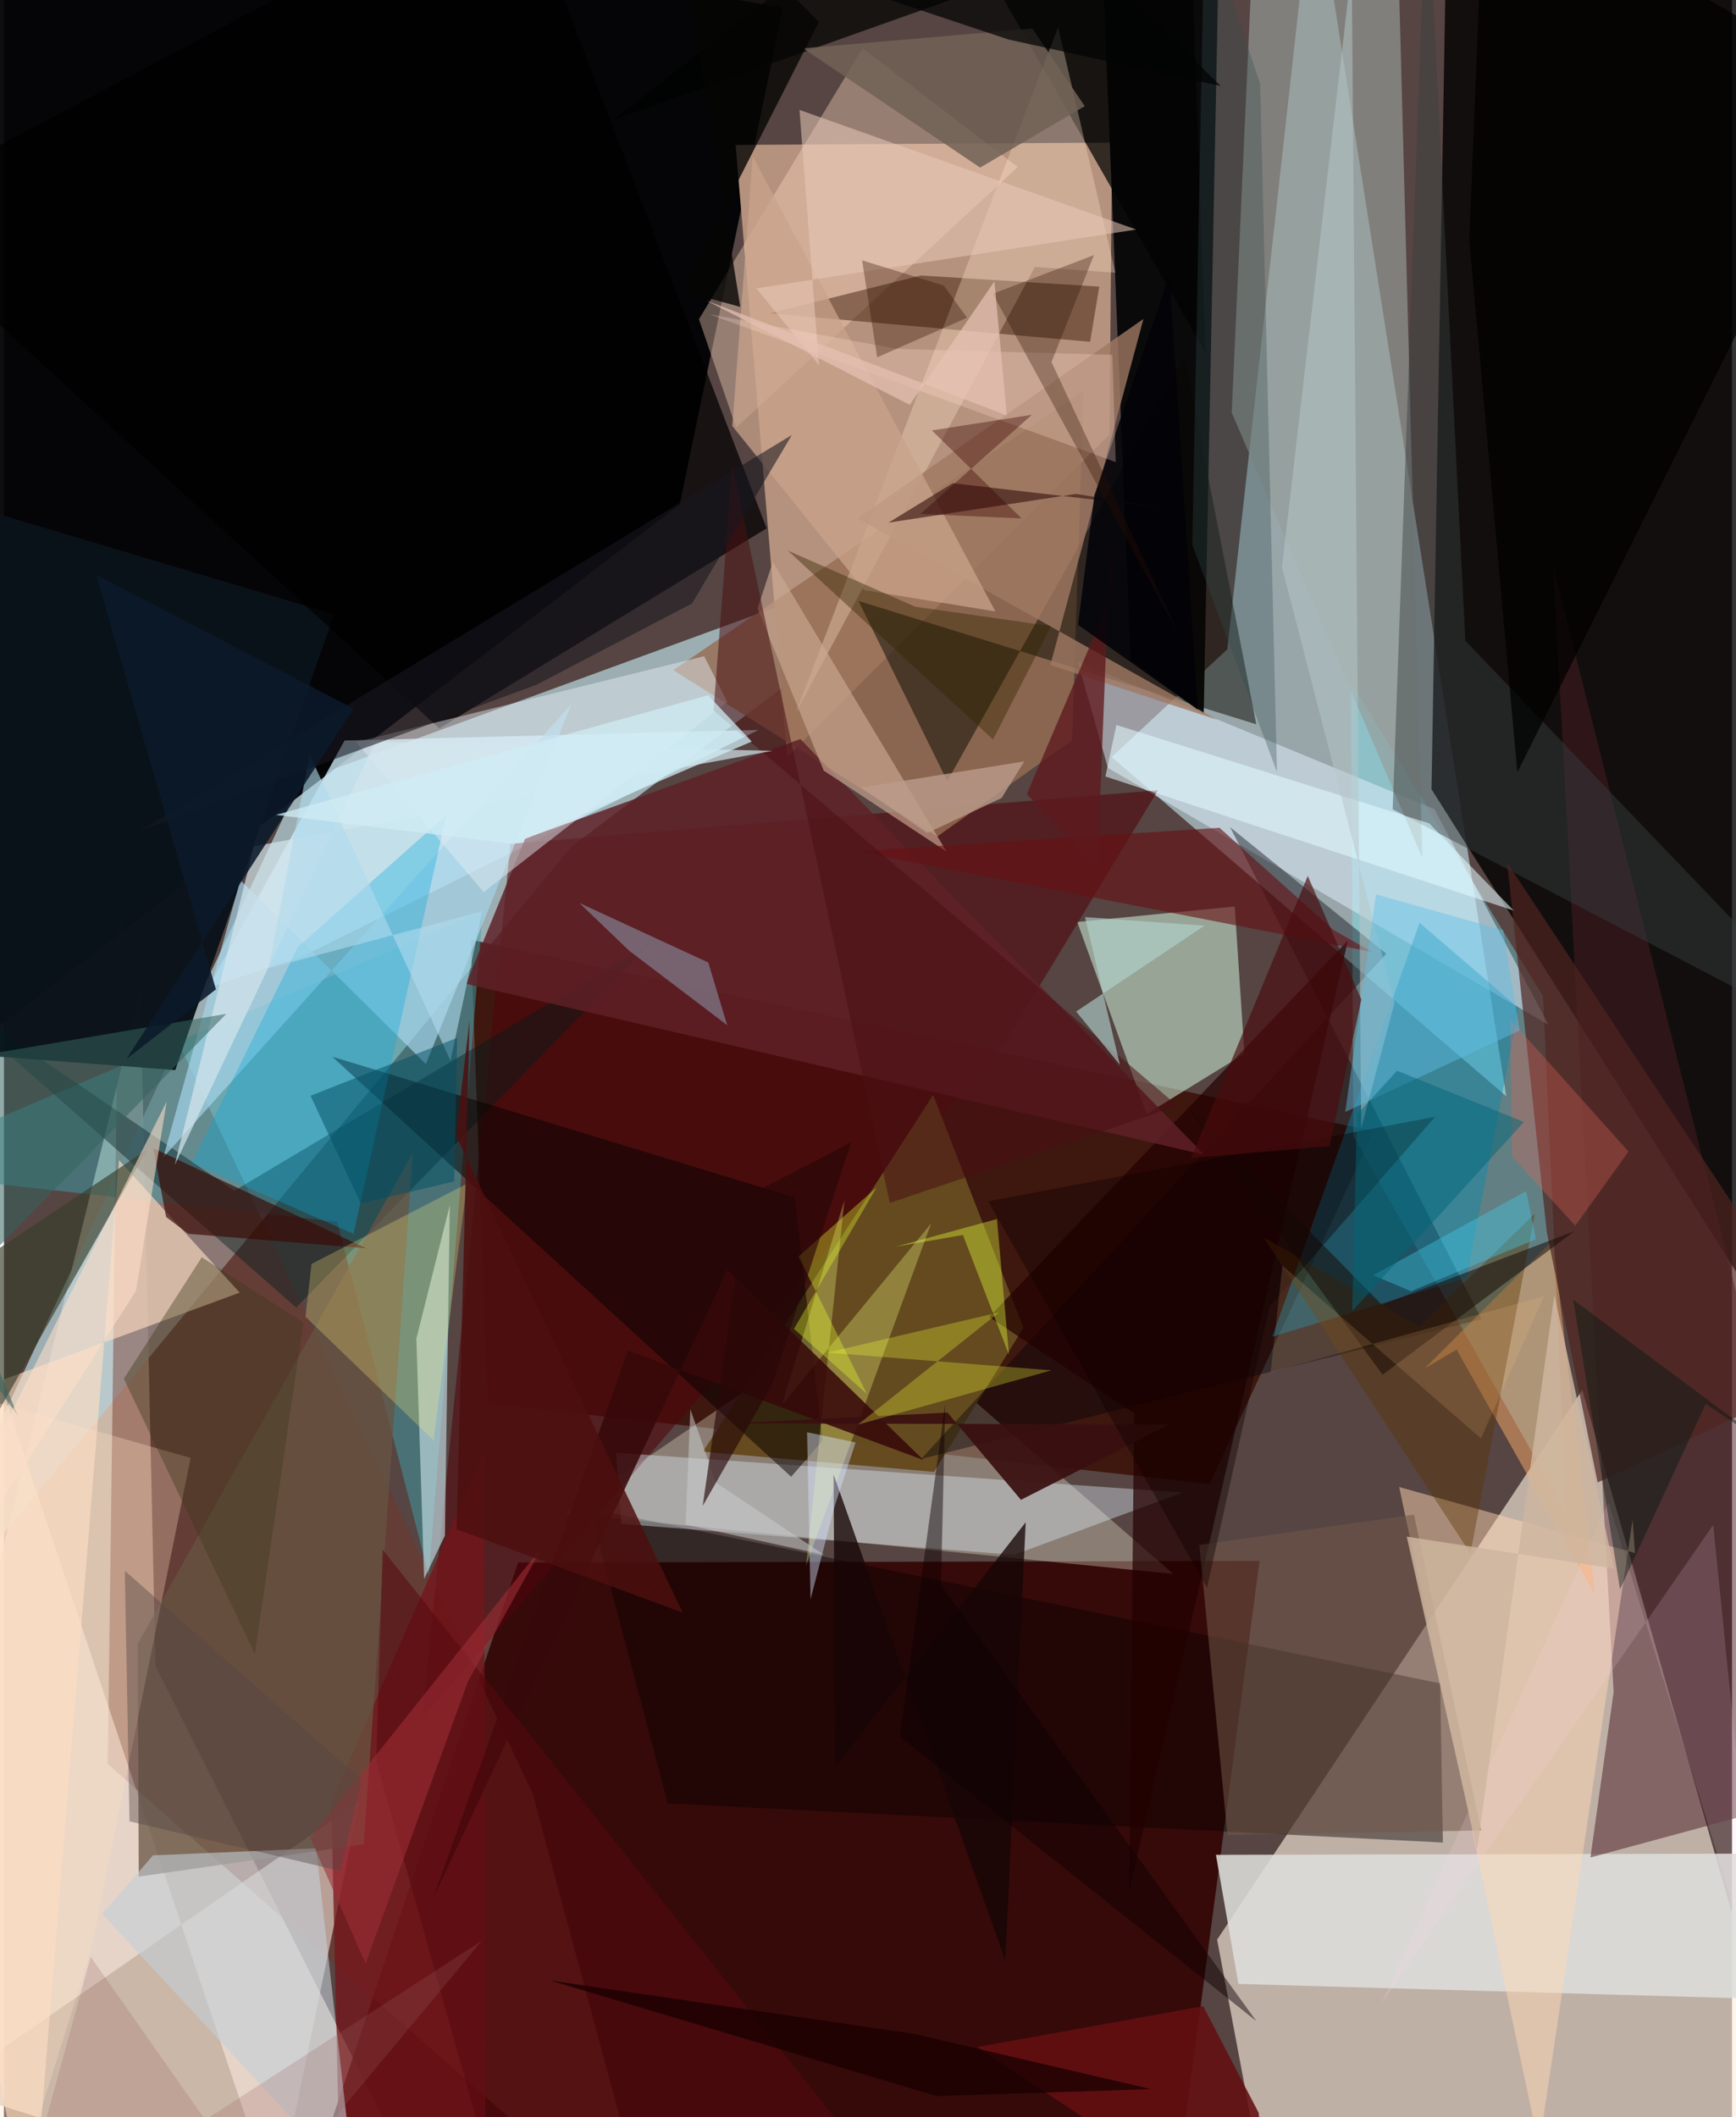 <svg xmlns="http://www.w3.org/2000/svg" width="228" height="278" viewBox="0 0 836 1024"><path fill="#564542" d="M0 0h836v1024H0z"/><path fill="#fcede0" fill-opacity=".635" d="M586.896 938.137l176.654-265.85L881.858 1086l-277.128-53.102z"/><path fill="#e2cebd" fill-opacity=".827" d="M214.632 1086L-62 999.447l128.001-520.41 7.32 326.92z"/><path fill="#b4cfd6" fill-opacity=".757" d="M143.353 377.856l336.491-123.052-205.442 154.778L-62 816.48z"/><path fill="#c6eaf3" fill-opacity=".584" d="M633.654-62l93.094 592.182L535.86 366.183l55.947-52.136z"/><path fill="#000103" fill-opacity=".945" d="M326.888 244.102L-62 541.847 3.956-62l372.89 65.844z"/><path fill="#310000" fill-opacity=".859" d="M563.615 1085.905l-425.2.095 110.303-330.233 358.694-.79z"/><path fill="#020001" fill-opacity=".8" d="M892.004 1.315L898 710.181 690.606 381.73 698.318-62z"/><path fill="#b6937e" fill-opacity=".996" d="M536.05 68.98l-182.097 1.116 25.003 295.927 155.895-155.886z"/><path fill="#380b02" fill-opacity=".788" d="M234.036 678.8l349.213 38.947 79.498-170.605-436.888-92.61z"/><path fill="#ffffe4" fill-opacity=".306" d="M565.753 761.26L461.6 670.837l-35.017-44.548-155.02 105.695z"/><path fill="#0b0a0b" fill-opacity=".988" d="M580.405 345.08L588.48-62h-58.793l15.376 381.49z"/><path fill="#d3f9e3" fill-opacity=".525" d="M552.76 538.776l47.336-29.105-4.675-71.23-76.187 7.486z"/><path fill="#7af2ff" fill-opacity=".345" d="M744.561 481.861l11.315 249.984-103.088-182.434-1.097-219.24z"/><path fill="#763529" fill-opacity=".447" d="M255.742 867.434L314.572 1086 50.24 853.186l5.354-409.957z"/><path fill="#090100" fill-opacity=".427" d="M696.113 891.163l-1.331-76.98-411.456-84.627 37.799 142.695z"/><path fill="#cfeefb" fill-opacity=".769" d="M364.976 353.046L145.44 462.119l-46.723 15.714 66.053-119.67z"/><path fill="#3fa0ac" fill-opacity=".498" d="M231.649 440.857L-62 566.14l223.173 24.768 44.344 170.89z"/><path fill="#dcdddb" fill-opacity=".875" d="M898 896.421l-311.682.695 10.893 62.427L898 968.146z"/><path fill="#f8e8df" fill-opacity=".576" d="M131.46 1067.581L-54.87 510.01-62 1033.17l234.028-161.926z"/><path fill="#0b131a" fill-opacity=".98" d="M159.698 297.104L82.883 517.557l-105.934-8.04 5.008-265.458z"/><path fill="#471d25" fill-opacity=".506" d="M898 863.043l-130.511 35.354 11.222-79.933-29.24-544.641z"/><path fill="#e2f0ff" fill-opacity=".506" d="M747.212 495.683L692.01 391.356l-172.545-71.32 14.584 51.344z"/><path fill="#4f050c" fill-opacity=".569" d="M202.324 831.106l282.542-327.622 73.426-121.283-313.218 25.917z"/><path fill="#966d54" fill-opacity=".816" d="M522.276 188.943l-5.538 169.104-65.219 46.534-127.684-80.478z"/><path fill="#ffdbc4" fill-opacity=".38" d="M415.34 23.375l75.086 57.438-136.212 126.01-18-52.418z"/><path fill="#644b1f" fill-opacity=".988" d="M493.188 642.268L449.52 529.593 338.141 702.151l111.8 9.74z"/><path fill="#969d99" fill-opacity=".655" d="M674.433-23.84l11.712 438.702-92.198-215.312L605.84-62z"/><path fill="#080702" fill-opacity=".494" d="M605.838 350.314l-34.573-177.895-114.909 205.416-42.959-87.173z"/><path fill="#000009" fill-opacity=".396" d="M714.847 638.044l-271.179 67.604L668.77 461.303l-75.61-61.242z"/><path fill="#ffd8b4" fill-opacity=".482" d="M789.06 751.151L674.97 719.22l67.691 318.947 45.232-303.17z"/><path fill="#d8e4ee" fill-opacity=".416" d="M570.128 721.89l-273.915-19.245 2.465 34.396 189.976 14.991z"/><path fill-opacity=".725" d="M-62 102.085L247.302-62l121.653 317.537-158.377 96.742z"/><path fill="#011b1e" fill-opacity=".416" d="M313.635 455.52L141.371 632.438-40.16 472.64 111.5 575.886z"/><path fill="#cbe4ed" fill-opacity=".608" d="M203.275 763.67l-3.767-116.176 16.17-64.475-2.361 159.74z"/><path fill="#008ab1" fill-opacity=".412" d="M684.836 446.329l-71.279 200.22 94.08-28.566 25.161-130.417z"/><path fill="#371701" fill-opacity=".467" d="M525.443 165.31l-155.032-13.757 73.152-18.303 86.32 5.382z"/><path fill="#ffdec3" fill-opacity=".631" d="M114.038 625.2l-58.4-64.072L13.168 1086l-75.006-396.106z"/><path fill="#75141a" fill-opacity=".757" d="M163.165 1086l69.702-40.597-.503-343.47-74.021 169.633z"/><path fill="#685342" fill-opacity=".745" d="M65.207 907.647l-.483-112.585L197.82 557.507 174.03 892.02z"/><path fill="#070001" fill-opacity=".51" d="M382.627 579.192l13.36 117.615-15.159 17.456-222.02-203.178z"/><path fill="#010201" fill-opacity=".722" d="M573.98-41.239l7.264 211.902L448.484-62 295.157 57.75z"/><path fill="#a5d3e9" fill-opacity=".694" d="M114.342 425.7l89.76 88.929 70.482-174.117-197.527 219.32z"/><path fill="#383f40" fill-opacity=".455" d="M671.832 391.442L898 509.328 706.987 309.9 688.275-62z"/><path fill="#feab6b" fill-opacity=".49" d="M687.437 661.741l15.317-9.012 67.009 118.687L749.3 599.91z"/><path fill="#230000" fill-opacity=".702" d="M650.202 454.765L544.39 914.559l2.36-230.984-70.121-46.616z"/><path fill="#5e2126" fill-opacity=".839" d="M223.538 475.845l357.137 82.67-195.416-201.06-133.13 48.152z"/><path fill="#ffe2ca" fill-opacity=".322" d="M537.66 131.9l-38.93-2.796-115.578 215.49 126.814-331.41z"/><path fill="#72564a" fill-opacity=".545" d="M578.28 747.231l13.623 140.346 122.72-2.238-32.483-152.774z"/><path fill="#03a8dc" fill-opacity=".333" d="M213.975 394.316l-71.836 63.802-51.29 104.32 78.25 34.33z"/><path fill="#cca993" fill-opacity=".647" d="M364.566 294.319l32.017 78.4 59.405 39.163-84.04-140.049z"/><path fill="#a07963" fill-opacity=".792" d="M413.005 250.684l173.863 97.448-80.66-26.462 45.041-167.402z"/><path fill="#c6d0d8" fill-opacity=".588" d="M169.454 1057.079l-18.472-163.091-78.888 3.383-24.548 28.33z"/><path fill="#4f2421" fill-opacity=".694" d="M888.626 661.455L727.199 417.224l19.181 178.724 24.582 121.081z"/><path fill="#f6ff82" fill-opacity=".302" d="M406.591 580.47l-30.188 98.964 72.168-87.749-60.505 165.348z"/><path fill="#e3ebf3" fill-opacity=".467" d="M170.354 358.92l168.39-41.547 11.2 22.142-117.885 91.967z"/><path fill="#37090a" fill-opacity=".867" d="M350.002 613.997l94.882 92.187-142.97-53.02-94.533 265.623z"/><path fill="#373e2c" fill-opacity=".655" d="M-62 739.781v-96.208L69.275 555.98-6.281 689.048z"/><path fill="#390903" fill-opacity=".671" d="M89.181 596.752l-10.745-8.14-6.223-33.281 103.04 48.428z"/><path fill="#ffec7d" fill-opacity=".267" d="M145.874 636.86l2.916-25.534 75.252-38.837-16.207 124.178z"/><path fill="#837f90" fill-opacity=".698" d="M302.395 459.784l47.475 36.07-9.115-30.311-62.404-28.832z"/><path fill="#391010" fill-opacity=".918" d="M351.791 688.431l212.017.511-71.814 36.479-35.523-42.204z"/><path fill="#c9a38a" fill-opacity=".745" d="M416.24 285.435l-63.883-79.386 9.869-130.43 117.412 220.109z"/><path fill="#651115" fill-opacity=".612" d="M643.202 449.832l-55.165-49.468-175.449 11.35L662.05 460.48z"/><path fill="#5c3500" fill-opacity=".4" d="M684.856 641.522l55.772-54.622-31.19 164.47-99.948-152.805z"/><path fill="#4a1014" fill-opacity=".541" d="M428.562 581.81l139.27-46.901-224.548-191.263 9.047-118.26z"/><path fill="#ffdfc3" fill-opacity=".31" d="M42.074 943.588l48.248-238.443-101.65-28.995L-2.613 1086z"/><path fill="#640f12" fill-opacity=".878" d="M470.93 990.077L615.213 1086l-8.269-64.21-26.774-51.466z"/><path fill="#e0f9ff" fill-opacity=".561" d="M532.847 375.559l197.538 64.857-40.865-42.187-151.363-47.589z"/><path fill="#f5ff37" fill-opacity=".29" d="M413.088 689.062l93.67-26.284-108.477-8.567 83.182-19.492z"/><path fill="#b5c6c8" fill-opacity=".514" d="M672.721 485.072l-54.454-210.807L652.004-15.94l4.61 561.527z"/><path fill="#b2d3d0" fill-opacity=".624" d="M580.77 447.72l-57.798-4.153 16.9 71.467-21.188-25.785z"/><path fill="#170606" fill-opacity=".776" d="M402.116 854.717l-.754-141.542 83.084 235.24 9.844-212.132z"/><path fill="#e7c8b7" fill-opacity=".553" d="M394.284 176.66l-9.426-123.505 162.88 57.864-183.76 28.457z"/><path fill-opacity=".733" d="M732.127 373.54L898 41.701 716.045-62l-7.164 178.329z"/><path fill="#3d1a14" fill-opacity=".659" d="M459.027 233.714l-31.109 19.07 90.73-13.896 41.082 6.532z"/><path fill="#5e191d" fill-opacity=".776" d="M529.015 419.716l-34.176-35.52 40.615-95.599.508-46.787z"/><path fill="#d4e5ec" fill-opacity=".698" d="M371.748 363.15L120.92 409.326 82.621 563.461l97.06-204.772z"/><path fill="#d7e3ff" fill-opacity=".435" d="M401.778 728.781l-11.566 44.734-1.687-80.783 23.48 4.913z"/><path fill="#ffd5e8" fill-opacity=".161" d="M826.887 737.553l22.936 227.07-73.627-238.086-109.88 242.65z"/><path fill="#3e3b1c" fill-opacity=".404" d="M95.694 608.083L58.003 666.86 121.393 800l23.493-160.283z"/><path fill="#716256" fill-opacity=".851" d="M472.238 81.056l50.611-29.71-25.317-37.538-110.938 9.577z"/><path fill="#bc9b8b" fill-opacity=".792" d="M493.589 368.261l-10.955 17.71-35.954 16.937-31.972-21.967z"/><path fill="#180b05" fill-opacity=".529" d="M571.343 534.346l95.205 96.65 93.23-35.532-92.818 69.464z"/><path fill="#dc6457" fill-opacity=".337" d="M729.605 559.432l-.934-66.398 57.233 63.934-25.75 35.868z"/><path fill="#344b4e" fill-opacity=".322" d="M615.841 373.386L607.714 40.64l-26.878-80.828-5.944 303.667z"/><path fill="#030307" fill-opacity=".863" d="M563.85 132.614l-36.363 107.01-7.89 62.578 57.98 41.106z"/><path fill="#560a0f" fill-opacity=".565" d="M183.176 749.486l233.353 293.222L245.526 1086l-65.403-234.206z"/><path fill="#021710" fill-opacity=".424" d="M859.793 703.55L823.26 679l-41.448 89.675-22.627-140.045z"/><path fill="#afdbed" fill-opacity=".604" d="M231.446 440.794L216 512.954l-68.07-147.833-19.98 103.149z"/><path fill="#e9ff2e" fill-opacity=".349" d="M384.391 607.705l37.731-33.358-39.948 68.372 35.307 31.51z"/><path fill="#0f0000" fill-opacity=".408" d="M612.195 632.086l-30.2 135.823-105.846-186.873 216.223-40.884z"/><path fill="#9e2e37" fill-opacity=".576" d="M148.076 888.803l26.87 60.876 49.496-136.315 36.317-65.697z"/><path fill="#4d0f0f" fill-opacity=".843" d="M328.314 779.931l-109.322-40.268 6.262-246.127-6.574 55.766z"/><path fill="#332400" fill-opacity=".416" d="M379.224 266.31l99.261 91.376 28.085-54.833-65.775-9.427z"/><path fill="#060605" fill-opacity=".796" d="M394.22 10.613l-66.115 130.162 28.124 7.664L322.409-62z"/><path fill="#191820" fill-opacity=".569" d="M332.882 291.856l48.28-81.478L65.504 401.99l192.193-70.848z"/><path fill="#ffe0d0" fill-opacity=".271" d="M537.84 223.508l-196.535-71.495 90.725 16.735 104.176 2.881z"/><path fill="#43d1f2" fill-opacity=".365" d="M662.388 616.781l74.004-40.672 4.687 23.265-60.373 25.158z"/><path fill="#34635d" fill-opacity=".537" d="M-30.898 631.998L107.55 490.37-62 519.08 6.766 684.806z"/><path fill="#61c0e6" fill-opacity=".439" d="M663.777 432.597L648.87 537.818l84.38-39.422-7.984-48.507z"/><path fill="#ceb69f" fill-opacity=".824" d="M712.61 894.781l-33.974-151.56 100.321 15.45-28.922-132.317z"/><path fill="#4b0b0e" fill-opacity=".659" d="M641.267 554.357l15.394-70.938-25.907-59.757L574.33 560.11z"/><path fill="#e5ff3c" fill-opacity=".384" d="M431.22 603.021l32.7-5.695 22.283 57.934-5.814-65.648z"/><path fill="#004e65" fill-opacity=".502" d="M219.262 501.95l-1.4 69.458-45.215 10.738-24.313-52.15z"/><path fill="#020303" fill-opacity=".718" d="M486.127 19.154l102.495 22.437L483.171-62 407.277-7.126z"/><path fill="#fedfc9" fill-opacity=".565" d="M63.904 624.259l14.823-91.527L-62 814.325l24.047-30.263z"/><path fill="#2b0e00" fill-opacity=".318" d="M527.3 123.38l-48.95 18.727 89.413 163.66-60.992-130.65z"/><path fill="#320c00" fill-opacity=".337" d="M415.156 125.93l7.28 46.87 43.485-19.115-11.33-15.599z"/><path fill="#360000" fill-opacity=".373" d="M448.896 208.18l43.432 42.566-48.995-2.18 53.926-47.932z"/><path fill="#0d0203" fill-opacity=".467" d="M433.362 840l172.532 137.572-152.589-210.981 2.072-87.879z"/><path fill="#ffc185" fill-opacity=".157" d="M618.484 612.104l96.064 83.6 30.498-68.777-132.283 36.808z"/><path fill="#1a0102" fill-opacity=".761" d="M554.916 1010.43l-103.709 3.362-187.016-55.911 176.044 25.822z"/><path fill="#9a605f" fill-opacity=".231" d="M3.714 1086l227.403-147.26-105.514 126.83L41.937 946.4z"/><path fill="#554744" fill-opacity=".42" d="M173.14 860.844l-10.472 44.069-101.93-23.997-2.258-121.17z"/><path fill="#0b1a2a" fill-opacity=".878" d="M59.326 512.114l43.21-33.587-57.84-200.448 124.397 64.635z"/><path fill="#cfecf4" fill-opacity=".753" d="M246.477 408.221l-114.92-14.08 209.072-57.893 21.112 22.403z"/><path fill="#c7cbcb" fill-opacity=".549" d="M329.764 737.364l2.306-55.719 12.364 35.465 52.345 34.92z"/><path fill="#006578" fill-opacity=".478" d="M652.246 634.125l83.067-91.468-61.349-24.792-19.39 21.127z"/><path fill="#e6c1b2" fill-opacity=".722" d="M485.14 200.923l-5.991-64.807-40.94 59.708-98.244-50.384z"/><path fill="#280709" fill-opacity=".643" d="M371.717 669.382l-33.675 58.93 21.542-149.748 50.278-26.055z"/></svg>